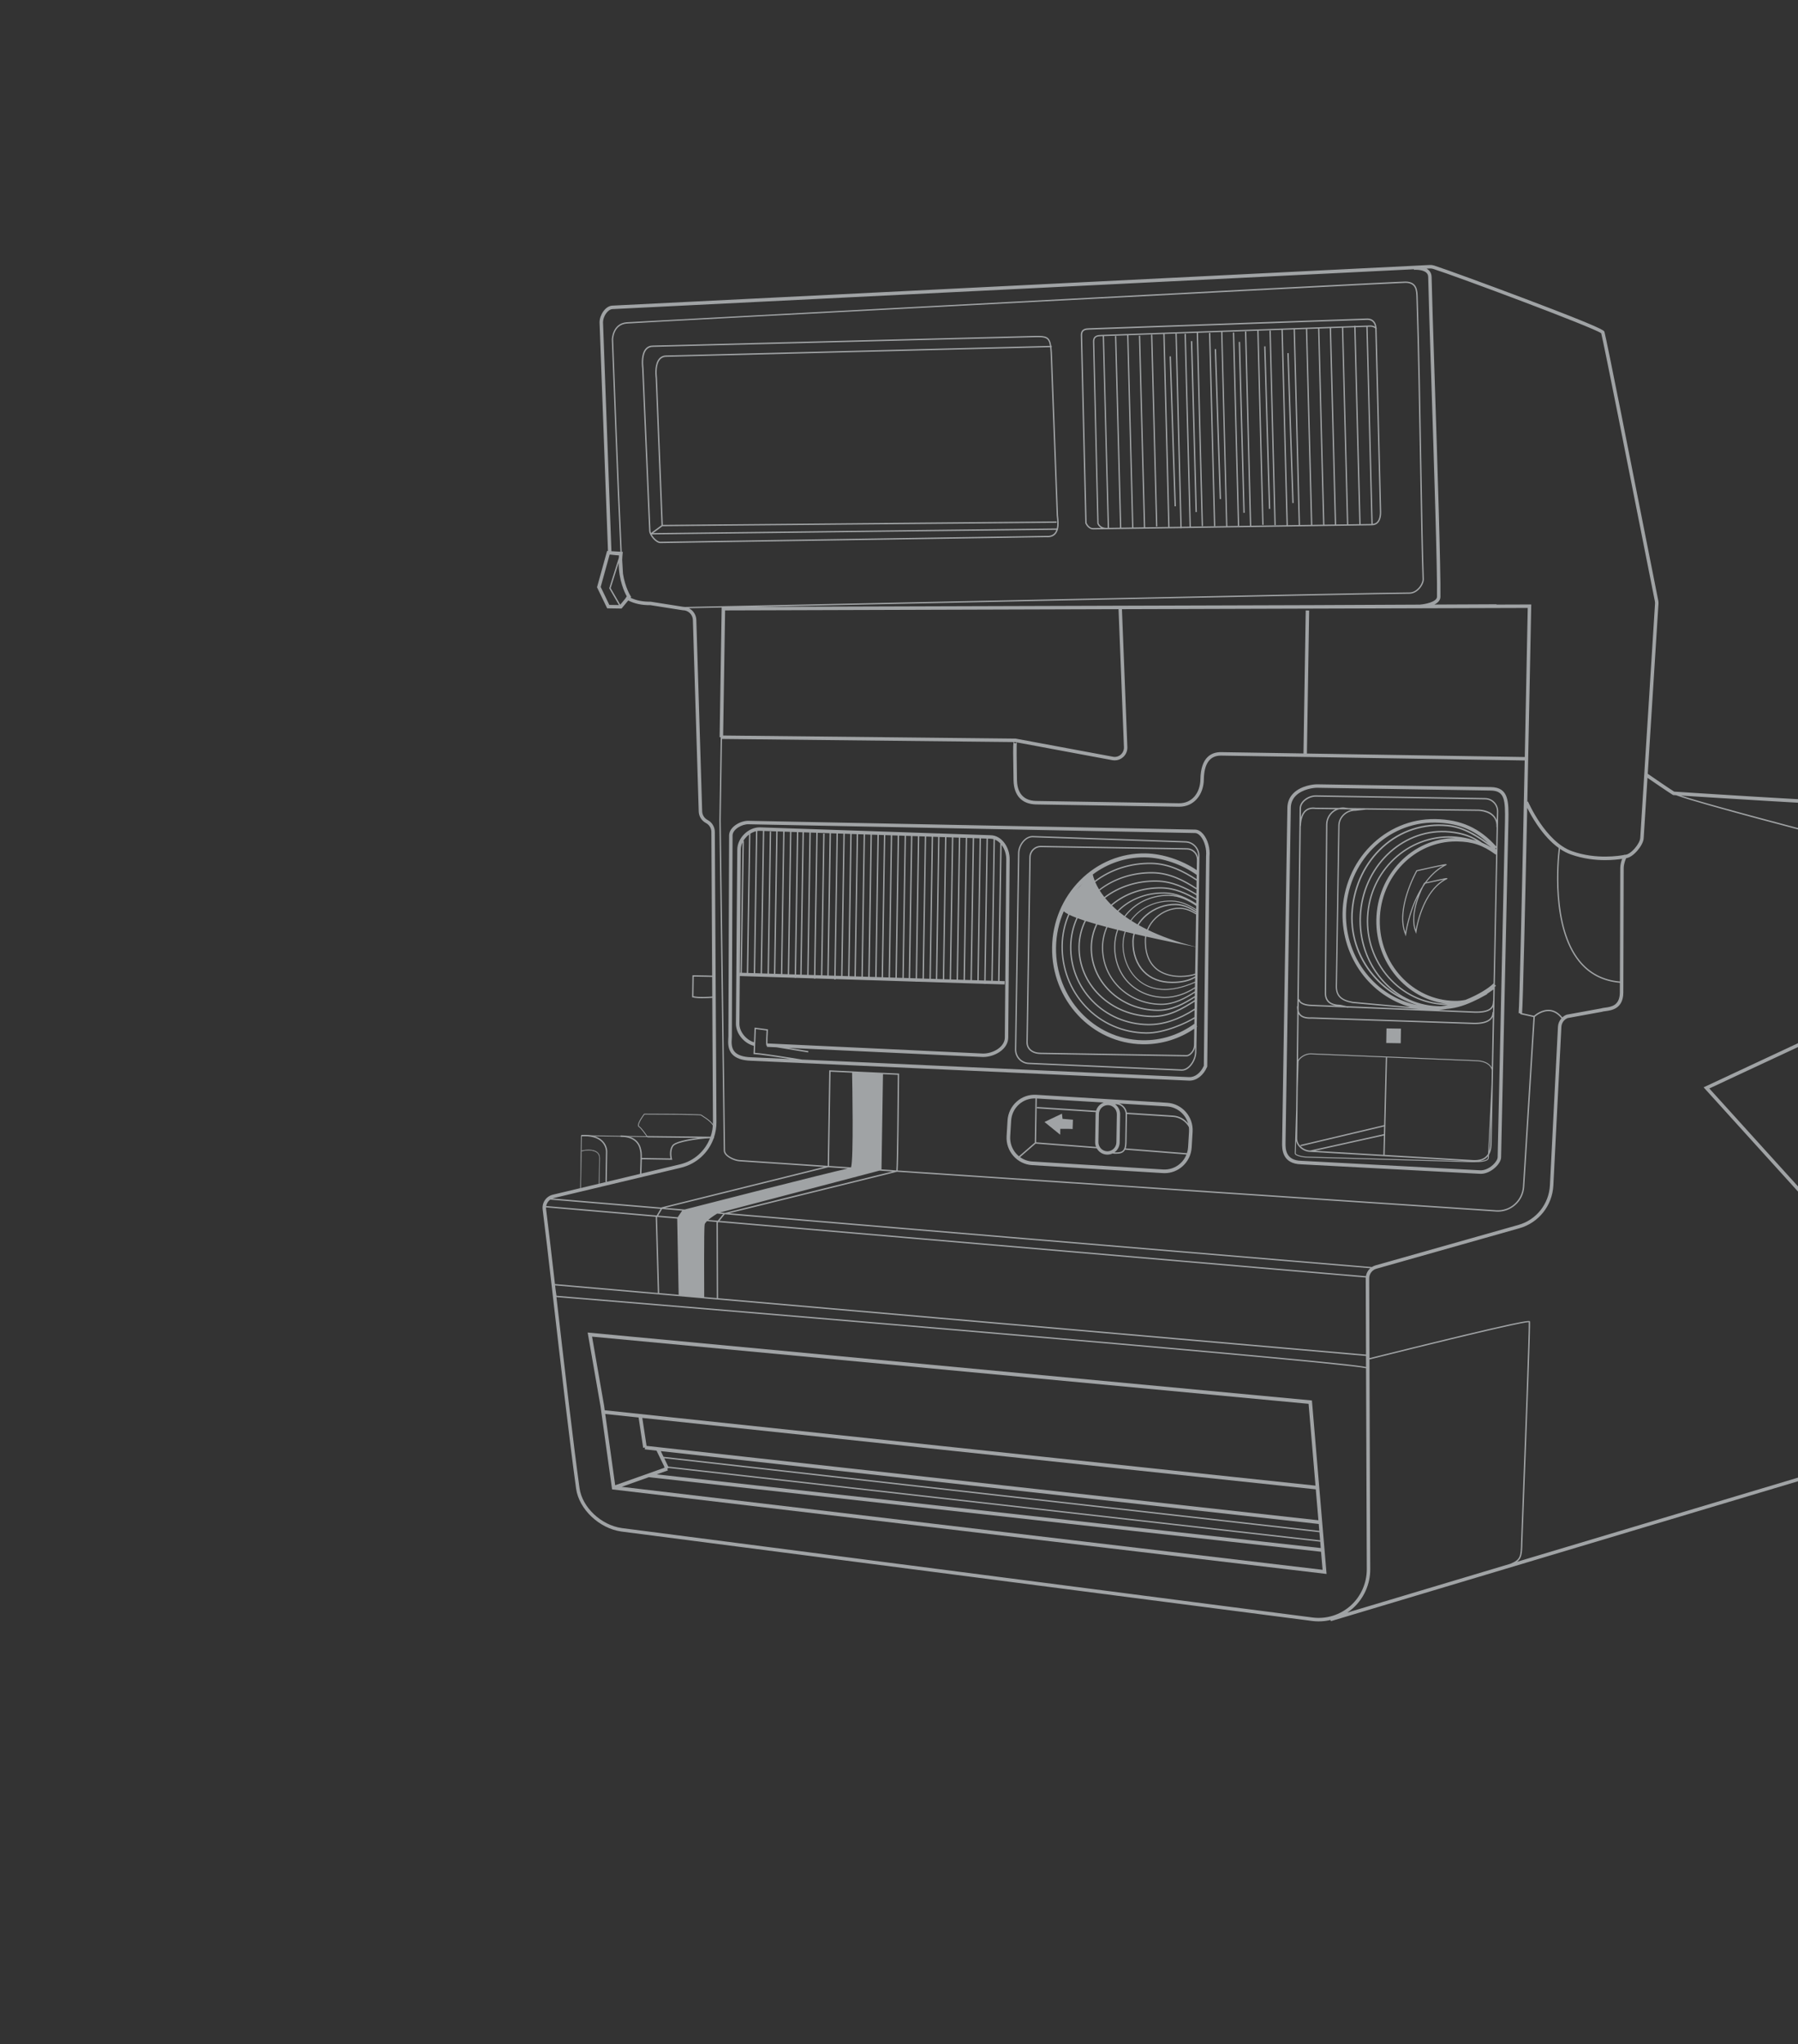 <svg width="285" height="324" viewBox="0 0 285 324" fill="none" xmlns="http://www.w3.org/2000/svg">
<rect x="0" y="0" width="285" height="324" fill="#333333" stroke="none"/>
<g clip-path="url(#clip0_5737_13060)">
<g opacity="0.6" clip-path="url(#clip1_5737_13060)">
<path d="M94.909 187.85L94.977 183.569C94.985 183.11 94.789 182.775 94.394 182.578C93.613 182.182 92.362 182.431 92.187 182.519L92.091 188.521L94.909 187.85ZM94.972 187.9L92.028 188.603L92.124 182.491V182.489C92.166 182.362 95.068 181.784 95.037 183.569C95.022 184.638 94.972 187.9 94.972 187.9Z" fill="#E9EEF1"/>
<path d="M92.029 188.603L94.973 187.901C94.973 187.901 95.023 184.638 95.04 183.571C95.068 181.784 92.167 182.365 92.127 182.492V182.494L92.029 188.603ZM92.061 182.492V182.489L92.102 180.005C92.102 179.97 92.129 179.942 92.162 179.942H92.164L102.473 180.106C102.259 179.792 101.591 178.829 101.242 178.621C101.179 178.586 101.144 178.527 101.126 178.449C101.031 177.96 101.968 176.702 102.076 176.56C102.086 176.545 102.106 176.535 102.124 176.535C102.134 176.535 102.704 176.538 103.55 176.54C104.394 176.54 105.515 176.548 106.63 176.555C111.189 176.596 111.204 176.654 111.221 176.728C111.236 176.743 111.375 176.834 111.51 176.92C112.103 177.301 113.331 178.094 113.266 178.981C113.263 179.017 113.236 179.047 113.198 179.042C113.165 179.039 113.138 179.009 113.14 178.973C113.198 178.16 112.013 177.397 111.442 177.027C111.234 176.895 111.148 176.837 111.113 176.794C110.747 176.705 105.597 176.667 102.154 176.662C101.86 177.055 101.177 178.066 101.247 178.423C101.257 178.464 101.275 178.492 101.3 178.507C101.742 178.773 102.601 180.076 102.639 180.134C102.651 180.155 102.654 180.18 102.644 180.2C102.631 180.221 102.611 180.233 102.588 180.233C102.588 180.233 102.588 180.233 102.586 180.233L92.222 180.066L92.184 182.383C92.438 182.286 93.008 182.225 93.353 182.233C94.49 182.251 95.111 182.725 95.098 183.566L95.03 187.895C95.03 187.923 95.01 187.949 94.983 187.956L92.039 188.658C92.034 188.658 92.029 188.661 92.024 188.661C92.009 188.661 91.996 188.656 91.984 188.646C91.969 188.636 91.961 188.615 91.961 188.598L92.056 182.489L92.061 182.492Z" fill="#E9EEF1"/>
<path d="M297.711 127.357C287.473 126.909 266.715 125.565 265.372 125.477C264.585 124.99 261.812 123.084 261.184 122.65L262.887 95.639C262.89 95.484 262.875 95.327 262.845 95.172C262.664 94.282 261.946 90.653 261.039 86.06C258.663 74.041 254.689 53.926 254.32 52.608C254.257 52.387 254.164 52.053 241.846 47.394C235.881 45.138 228.971 42.614 227.348 42.099C227.107 42.023 226.858 41.99 226.605 42.003L97.062 48.443C95.952 48.499 95.045 49.926 95.035 51.084L96.369 87.338L96.228 87.33L94.633 93.084L96.243 96.427L98.521 96.462L99.581 95.18C100.563 95.687 101.739 95.94 103.093 95.922L108.209 96.728H108.232C109.093 96.723 109.802 97.41 109.827 98.272L110.754 128.62C110.776 129.398 111.218 130.102 111.902 130.46C112.424 130.733 112.753 131.271 112.756 131.866L112.884 154.648C112.474 154.625 111.628 154.61 109.862 154.582L109.757 154.58L109.701 158.07L109.782 158.09C110.186 158.199 110.771 158.232 111.339 158.232C111.974 158.232 112.59 158.191 112.901 158.166L113.012 177.868C113.017 178.674 112.884 179.452 112.633 180.177L102.593 180.066L102.59 180.281L110.656 180.37C108.915 180.585 106.966 180.981 106.564 181.543C106.054 182.261 106.202 183.252 106.283 183.617L101.741 183.543C101.744 183.127 101.736 182.785 101.711 182.628L101.699 182.552C101.601 181.918 101.307 179.995 98.363 179.974L98.361 180.19C101.121 180.21 101.385 181.936 101.485 182.585L101.498 182.664C101.571 183.117 101.483 185.315 101.45 186.07L96.183 187.327L96.258 182.562C96.261 182.524 96.291 181.594 95.525 180.834C94.816 180.129 93.681 179.815 92.154 179.901L92.166 180.116C93.631 180.035 94.711 180.327 95.374 180.986C96.072 181.678 96.047 182.547 96.047 182.56L95.972 187.34L96.128 187.343L87.635 189.365C86.57 189.619 85.874 190.635 86.018 191.73C86.337 194.181 86.947 199.471 87.65 205.595C88.843 215.959 90.33 228.858 91.32 235.973C91.775 239.225 94.987 242.269 98.486 242.758L207.985 256.934C208.332 256.977 208.676 257 209.02 257C209.658 257 210.291 256.924 210.906 256.777L210.961 256.965C210.961 256.965 269.315 239.491 286.456 234.353C289.389 233.473 291.419 230.807 291.504 227.72L292.378 196.315L292.381 196.204L270.943 172.53L285.629 165.669L296.493 165.694C296.498 165.694 296.505 165.694 296.51 165.694C300.926 165.694 304.571 162.075 304.641 157.619L304.995 135.164C305.065 130.967 301.863 127.54 297.711 127.357ZM226.63 42.555C226.818 42.545 227.002 42.57 227.18 42.626C230.845 43.79 252.551 51.888 253.805 52.821C254.257 54.592 258.155 74.317 260.499 86.169C261.443 90.944 262.124 94.394 262.307 95.286C262.33 95.4 262.342 95.517 262.34 95.621L259.994 132.802C259.986 133.217 259.632 133.897 259.107 134.492C258.577 135.096 257.995 135.483 257.615 135.483C257.613 135.483 257.61 135.483 257.608 135.483L257.452 135.481L257.432 135.514C256.751 135.648 253.029 136.284 249.173 134.918C244.966 133.428 242.231 127.106 242.203 127.04L242.095 127.086C242.369 113.911 242.622 100.822 242.713 96.092L242.718 95.811L237.217 95.829V95.781L227.366 95.826C227.896 95.56 228.313 95.172 228.32 94.602C228.386 90.275 227.848 73.597 227.416 60.194C227.182 52.965 226.982 46.722 226.921 43.876C226.911 43.445 226.753 43.085 226.449 42.809C226.351 42.72 226.241 42.644 226.125 42.578L226.63 42.555ZM107.413 192.949L104.324 192.686L104.951 191.634L108.131 191.9L107.413 192.949ZM107.574 205.235L104.489 204.966L104.15 192.975L104.2 192.891L107.345 193.16L107.574 205.235ZM105.416 191.456L131.313 185.018L134.38 185.221C131.142 185.916 111.266 191.01 108.516 191.715L105.416 191.456ZM206.97 96.759L206.613 119.426L193.585 119.219C192.1 119.196 190.332 119.926 190.274 123.548C190.257 124.61 189.92 125.573 189.325 126.257C188.704 126.97 187.84 127.34 186.861 127.322L164.282 126.959C161.788 126.919 161.231 125.142 161.2 123.659C161.14 120.575 161.133 118.129 161.175 117.672L176.354 120.499C176.467 120.519 176.58 120.526 176.691 120.526C177.175 120.526 177.645 120.349 178.017 120.019C178.474 119.614 178.723 119.028 178.697 118.415L177.838 96.564L242.16 96.366C242.032 103.017 241.866 111.445 241.693 119.992L207.159 119.439L207.515 96.772L206.97 96.759ZM160.937 117.804C160.796 117.809 160.698 117.703 160.683 117.655L160.834 117.627H160.932L161.16 117.67C161.123 117.733 161.047 117.799 160.937 117.804ZM178.155 118.435C178.173 118.881 177.992 119.307 177.66 119.604C177.329 119.9 176.886 120.027 176.452 119.954L161.009 117.079L160.987 117.074L114.624 116.582L114.936 96.754L177.298 96.561L178.155 118.435ZM160.645 117.624C160.565 118.2 160.577 119.703 160.653 123.672C160.701 126.113 161.984 127.476 164.272 127.512L186.851 127.874C186.873 127.874 186.898 127.874 186.921 127.874C188.049 127.874 189.021 127.441 189.734 126.62C190.415 125.837 190.802 124.749 190.819 123.555C190.86 121.043 191.766 119.769 193.515 119.769C193.535 119.769 193.555 119.769 193.572 119.769L206.601 119.976L241.68 120.539C241.284 139.99 240.844 159.859 240.716 160.577L240.982 160.642L240.96 160.749L243.062 161.208L241.394 188.08C241.329 189.15 240.852 190.128 240.055 190.838C239.259 191.548 238.234 191.897 237.174 191.829L142.289 185.53C142.412 184.02 142.515 170.852 142.52 170.272V170.168L131.549 169.656L131.438 169.651L131.2 184.793L117.184 183.863C116.413 183.812 114.933 183.148 114.933 182.37L114.243 129.981L114.446 117.13L160.645 117.624ZM139.401 185.553L141.473 185.69L114.918 192.25L114.147 192.186L139.401 185.553ZM134.897 185.039L131.413 184.808L131.649 169.876L135.063 170.036C135.088 171.306 135.329 183.784 134.897 185.039ZM139.725 185.36L139.963 170.264L142.307 170.373C142.269 175.313 142.174 184.438 142.078 185.518L139.725 185.36ZM111.698 194.08C111.731 193.93 111.869 193.75 112.055 193.563L113.61 193.697L113.574 193.74L113.612 205.759L111.625 205.587C111.62 204.92 111.56 194.701 111.698 194.08ZM112.266 193.365C112.743 192.952 113.384 192.544 113.675 192.364L114.627 192.442L113.77 193.492L112.266 193.365ZM113.868 193.717L216.485 202.5C216.482 202.545 216.48 202.591 216.48 202.637L216.525 214.712L113.826 205.777L113.788 193.814L113.868 193.717ZM216.507 202.287L114.032 193.517L114.871 192.485L114.933 192.47L217.201 201.025C216.839 201.349 216.588 201.793 216.507 202.287ZM115.589 192.308L142.181 185.738L237.164 192.044C237.257 192.049 237.35 192.055 237.443 192.055C238.46 192.055 239.43 191.687 240.201 191.003C241.042 190.257 241.542 189.226 241.613 188.098L243.286 161.177C243.466 161.018 244.504 160.153 245.694 160.288C246.365 160.364 246.97 160.744 247.498 161.421C247.179 161.781 246.975 162.242 246.95 162.744L245.677 187.872C245.526 190.83 243.527 193.355 240.703 194.153L218.035 200.571C217.826 200.629 217.635 200.721 217.459 200.835L115.589 192.308ZM245.712 160.07C244.438 159.93 243.366 160.81 243.147 161.005L241.264 160.592C241.404 158.939 241.753 143.577 242.077 128.052C242.404 128.703 242.934 129.682 243.652 130.736C244.745 132.34 245.89 133.567 247.076 134.414C246.857 136.201 245.772 146.839 250.231 152.387C251.861 154.417 254.061 155.555 256.766 155.784L256.761 157.33C256.736 159.413 255.387 159.591 254.405 159.722C254.159 159.755 253.943 159.783 253.777 159.842L248.359 160.83L248.312 160.843C248.06 160.939 247.839 161.086 247.646 161.261C247.086 160.554 246.438 160.151 245.712 160.07ZM250.396 152.255C246.076 146.877 247.031 136.616 247.274 134.556C247.839 134.938 248.415 135.233 248.995 135.438C250.982 136.142 252.908 136.338 254.44 136.338C255.626 136.338 256.573 136.221 257.128 136.13C256.987 136.485 256.839 136.997 256.824 137.58L256.769 155.571C254.129 155.345 251.986 154.232 250.396 152.255ZM95.582 51.077C95.59 50.192 96.303 49.034 97.09 48.996L224.118 42.679L224.126 42.768C224.138 42.766 225.472 42.664 226.087 43.222C226.278 43.394 226.374 43.615 226.379 43.891C226.439 46.737 226.64 52.983 226.874 60.214C227.306 73.61 227.843 90.283 227.778 94.594C227.765 95.448 225.683 95.803 225.153 95.819V95.836L208.04 95.917L119.678 96.189C148.493 95.585 219.233 94.115 223.277 94.115C223.319 94.115 223.355 94.115 223.382 94.115C223.937 94.12 224.492 93.867 224.944 93.398C225.404 92.921 225.713 92.265 225.695 91.801C225.552 88.027 225.442 81.523 225.311 73.99C225.16 65.243 224.99 55.327 224.726 47.181V47.145C224.691 46.035 224.646 44.654 222.802 44.623C222.799 44.623 222.794 44.623 222.789 44.623C220.619 44.623 100.149 51.006 99.315 51.077C97.042 51.269 96.977 53.784 96.977 53.814C97.022 55 97.876 77.947 98.341 87.452L96.916 87.371L95.582 51.077ZM96.587 95.882L95.216 93.03L96.635 87.905L96.788 87.915C97.449 87.994 97.858 88.027 98.114 88.035C98.102 88.166 98.097 88.296 98.089 88.425L96.565 93.246L98.107 95.905L96.587 95.882ZM99.114 94.886L98.32 95.846L96.798 93.221L98.067 89.208C98.077 91.986 98.993 93.89 99.348 94.521L99.114 94.886ZM108.252 96.178L103.156 95.375L103.133 95.373H103.11C101.882 95.388 100.827 95.175 99.943 94.744L100.051 94.615L99.938 94.442C99.925 94.424 99.089 93.117 98.752 90.939C98.717 90.473 98.672 89.723 98.622 88.752C98.632 88.433 98.654 88.106 98.692 87.766L98.725 87.477L98.556 87.467C98.084 77.812 97.2 54.101 97.19 53.814C97.193 53.718 97.255 51.47 99.333 51.292C101.674 51.094 221.345 44.839 222.792 44.839C222.794 44.839 222.797 44.839 222.797 44.839C224.437 44.864 224.475 46.028 224.51 47.153V47.189C224.774 55.335 224.944 65.248 225.095 73.995C225.226 81.528 225.336 88.035 225.479 91.811C225.492 92.159 225.261 92.764 224.791 93.251C224.502 93.55 224.03 93.902 223.405 93.902C223.397 93.902 223.392 93.902 223.385 93.902C220.252 93.862 119.51 95.978 108.571 96.209C108.465 96.191 108.36 96.178 108.252 96.178ZM109.917 157.903L109.965 154.798C110.97 154.815 112.326 154.838 112.884 154.856L112.901 157.951C112.351 157.994 110.761 158.098 109.917 157.903ZM101.739 183.759L106.562 183.835L106.521 183.695C106.519 183.683 106.175 182.458 106.737 181.667C107.212 180.998 110.653 180.504 112.54 180.413C111.748 182.448 110.023 184.025 107.8 184.554L101.669 186.017C101.691 185.523 101.729 184.552 101.739 183.759ZM87.763 189.903L107.928 185.092C110.41 184.499 112.326 182.702 113.137 180.398C113.152 180.398 113.17 180.398 113.185 180.398L113.188 180.243C113.434 179.493 113.567 178.692 113.562 177.863L113.306 131.861C113.301 131.06 112.861 130.336 112.155 129.968C111.645 129.704 111.319 129.18 111.301 128.602L110.374 98.254C110.349 97.446 109.872 96.749 109.196 96.407C110.359 96.381 112.125 96.346 114.391 96.298L114.067 116.851L114.235 116.854L114.029 129.983L114.72 182.372C114.72 183.28 116.31 184.02 117.169 184.078L130.609 184.97L104.899 191.363L104.856 191.373L104.836 191.406L87.57 189.961C87.633 189.941 87.695 189.918 87.763 189.903ZM87.216 190.151L104.713 191.613L104.085 192.665L86.573 191.165C86.648 190.754 86.879 190.389 87.216 190.151ZM86.56 191.659C86.548 191.565 86.545 191.472 86.548 191.38L103.959 192.871L103.932 192.919L104.273 204.948L87.964 203.529C87.359 198.267 86.847 193.841 86.56 191.659ZM87.989 203.747L216.522 214.93L216.53 216.679C215.535 216.458 211.67 215.999 196.689 214.631C186.019 213.655 171.142 212.355 152.464 210.763C121.469 208.122 90.072 205.539 88.213 205.387L88.057 204.337C88.035 204.14 88.012 203.942 87.989 203.747ZM208.055 256.384L98.561 242.21C95.291 241.754 92.287 238.92 91.865 235.897C90.875 228.805 89.396 215.951 88.203 205.602C92.064 205.919 211.265 215.726 216.53 216.874L216.648 248.722C216.656 250.937 215.716 253.051 214.073 254.519C212.428 255.986 210.235 256.668 208.055 256.384ZM213.569 255.606C213.87 255.403 214.161 255.178 214.435 254.932C216.198 253.358 217.206 251.094 217.196 248.719L217.073 215.487C217.258 215.442 217.545 215.371 217.919 215.277C237.566 210.383 241.711 209.574 242.301 209.574C242.306 209.574 242.311 209.574 242.316 209.574C242.376 210.885 241.61 230.969 241.279 239.648C241.171 242.502 241.098 244.39 241.095 244.535C241.06 246.745 240.977 247.209 239.425 247.863C228.155 251.239 218.203 254.217 213.569 255.606ZM304.098 157.606C304.033 161.763 300.632 165.139 296.515 165.139C296.51 165.139 296.505 165.139 296.498 165.139L286.978 165.119L290.55 163.37L290.51 163.286L290.68 163.296L292.25 133.349L292.037 133.339L290.469 163.208L290.314 162.873L270.036 172.348L291.831 196.414L290.959 227.707C290.879 230.556 289.008 233.015 286.3 233.826C277.446 236.48 257.588 242.426 240.462 247.556C241.186 247.016 241.286 246.291 241.314 244.54C241.316 244.398 241.387 242.512 241.497 239.658C242.087 224.164 242.62 209.779 242.522 209.463C242.459 209.267 242.366 208.971 217.874 215.072C217.532 215.158 217.263 215.224 217.078 215.269L217.03 202.639C217.027 201.927 217.502 201.293 218.18 201.101L240.849 194.683C243.901 193.819 246.061 191.094 246.222 187.898L247.495 162.769C247.525 162.148 247.915 161.603 248.485 161.372L253.9 160.384L253.948 160.371C254.056 160.328 254.262 160.303 254.478 160.275C255.458 160.146 257.279 159.905 257.311 157.34L257.372 137.59C257.389 136.878 257.65 136.274 257.773 136.026C258.507 135.93 259.228 135.192 259.519 134.857C260.006 134.3 260.531 133.471 260.541 132.822L261.142 123.294C262.101 123.953 264.498 125.596 265.146 125.986L265.203 126.022L265.269 126.027C265.286 126.027 265.429 126.037 265.686 126.055C269.099 127.362 289.359 132.622 291.828 133.261L291.861 133.268L301.335 129.474L301.258 129.274L291.846 133.043C282.939 130.736 270.199 127.34 266.439 126.103C271.104 126.402 288.565 127.512 297.688 127.912C301.541 128.082 304.513 131.263 304.45 135.156L304.098 157.606Z" fill="#E9EEF1"/>
<path d="M119.015 168.135L188.453 171.286C188.486 171.288 188.521 171.288 188.554 171.288C189.687 171.288 190.769 170.444 191.337 169.111L191.359 169.06L191.714 135.767C191.847 134.49 191.445 133.058 190.711 132.199C190.34 131.76 189.913 131.519 189.476 131.499L118.696 130.105C118.071 130.077 117.32 130.298 116.704 130.695C116.001 131.152 115.596 131.747 115.569 132.384L115.456 164.295C115.453 164.368 115.448 164.447 115.443 164.528C115.401 165.235 115.338 166.305 116.056 167.098C116.644 167.745 117.613 168.084 119.015 168.135ZM115.993 164.559C115.998 164.475 116.003 164.394 116.006 164.305L116.119 132.394C116.139 131.958 116.46 131.509 117.001 131.157C117.518 130.822 118.156 130.627 118.681 130.652L189.46 132.046C189.81 132.062 190.109 132.33 190.299 132.553C190.932 133.296 191.289 134.599 191.171 135.717L190.817 168.938C190.317 170.069 189.403 170.776 188.481 170.73L127.153 167.95C125.078 167.613 120.957 166.961 119.655 166.878L119.806 163.119L121.502 163.342C121.379 165.6 121.456 165.692 121.492 165.73L121.527 165.762L121.567 165.768H121.569L121.562 165.935L123.082 166.006C124.538 166.242 126.714 166.594 128.1 166.819L128.133 166.607C127.653 166.528 126.319 166.31 124.978 166.095L155.793 167.542C155.813 167.542 155.835 167.542 155.855 167.542C156.734 167.542 157.696 167.245 158.44 166.743C159.314 166.153 159.804 165.349 159.816 164.48L160.042 136.226C160.058 135.319 159.766 134.383 159.244 133.658C158.664 132.852 157.87 132.401 157.011 132.389L148.925 132.112V132.102L148.712 132.1V132.107L120.457 131.139C120.442 131.139 120.427 131.139 120.412 131.139C119.558 131.139 118.676 131.522 117.988 132.193C117.287 132.878 116.88 133.773 116.865 134.652L116.651 162.239C116.626 163.78 117.897 165.365 119.485 165.773L119.432 167.083L119.537 167.088C120.396 167.126 123.061 167.524 125.234 167.864L119.035 167.582C117.802 167.539 116.935 167.25 116.46 166.726C115.9 166.102 115.953 165.245 115.993 164.559ZM117.814 133.301C117.963 133.048 118.151 132.807 118.372 132.589C118.485 132.477 118.606 132.378 118.729 132.287L118.382 154.215L117.586 154.189L117.915 133.304L117.814 133.301ZM157.136 155.451L156.232 155.424L156.586 132.931L156.998 132.946C157.166 132.949 157.33 132.974 157.49 133.017L157.136 155.451ZM157.701 133.088C158.01 133.212 158.297 133.413 158.55 133.686L158.206 155.487L157.347 155.459L157.701 133.088ZM156.019 155.416L155.132 155.388L155.486 132.893L156.373 132.923L156.019 155.416ZM154.921 155.381L154.047 155.353L154.401 132.855L155.275 132.885L154.921 155.381ZM153.833 155.345L152.947 155.317L153.301 132.817L154.188 132.847L153.833 155.345ZM152.733 155.312L151.847 155.284L152.201 132.781L153.087 132.812L152.733 155.312ZM151.636 155.277L150.749 155.249L151.103 132.743L151.99 132.774L151.636 155.277ZM150.535 155.241L149.661 155.213L150.015 132.705L150.89 132.736L150.535 155.241ZM149.448 155.206L148.561 155.178L148.915 132.667L149.802 132.698L149.448 155.206ZM148.35 155.17L147.546 155.145L147.901 132.632L148.704 132.66L148.35 155.17ZM147.333 155.14L146.446 155.112L146.8 132.596L147.687 132.627L147.333 155.14ZM146.233 155.104L145.359 155.076L145.713 132.558L146.587 132.589L146.233 155.104ZM145.148 155.069L144.261 155.041L144.615 132.52L145.502 132.551L145.148 155.069ZM144.047 155.033L143.251 155.008L143.605 132.485L144.402 132.513L144.047 155.033ZM143.04 155.003L142.154 154.975L142.508 132.449L143.394 132.48L143.04 155.003ZM141.94 154.967L141.066 154.939L141.42 132.411L142.294 132.442L141.94 154.967ZM140.852 154.932L139.966 154.904L140.32 132.373L141.207 132.404L140.852 154.932ZM139.755 154.896L138.946 154.871L139.3 132.338L140.109 132.366L139.755 154.896ZM138.732 154.863L137.846 154.836L138.2 132.3L139.087 132.33L138.732 154.863ZM137.632 154.83L136.758 154.803L137.112 132.264L137.986 132.295L137.632 154.83ZM136.545 154.795L135.658 154.767L136.012 132.226L136.899 132.257L136.545 154.795ZM135.447 154.76L134.643 154.734L134.997 132.191L135.801 132.219L135.447 154.76ZM134.784 132.183L134.43 154.727L133.543 154.699L133.897 132.153L134.832 132.186L134.784 132.183ZM133.33 154.691L132.456 154.663L132.81 132.115L133.684 132.145L133.33 154.691ZM132.245 154.658L131.358 154.63L131.712 132.079L132.599 132.11L132.245 154.658ZM131.144 154.623L130.348 154.597L130.702 132.13L130.489 132.128L130.135 154.59L129.248 154.562L129.602 132.006L131.496 132.072L131.144 154.623ZM129.037 154.554L128.163 154.526L128.517 131.968L129.391 131.998L129.037 154.554ZM128.306 131.963L127.952 154.521L127.065 154.493L127.419 131.932L128.429 131.968L128.306 131.963ZM126.852 154.486L126.184 154.466L126.538 131.902L127.206 131.925L126.852 154.486ZM125.97 154.458L125.083 154.43L125.438 131.864L126.324 131.894L125.97 154.458ZM124.87 154.422L123.996 154.395L124.353 131.826L125.227 131.856L124.87 154.422ZM123.785 154.387L122.898 154.359L123.255 131.788L124.142 131.818L123.785 154.387ZM122.685 154.351L121.881 154.326L122.235 131.806L122.022 131.803L121.667 154.321L120.781 154.293L121.137 131.717L123.039 131.783L122.685 154.351ZM120.57 154.286L119.696 154.258L120.05 131.722C120.183 131.702 120.314 131.689 120.444 131.694L120.924 131.709L120.57 154.286ZM119.482 154.25L118.596 154.222L118.942 132.14C119.226 131.963 119.53 131.831 119.834 131.76L119.482 154.25ZM117.375 154.184L117.279 154.182L117.262 154.709L125.963 154.985V155.013L126.176 155.016V154.993L129.029 155.084V155.127L129.243 155.13V155.089L132.237 155.185V155.256L132.451 155.259V155.19L138.725 155.391H138.743L145.14 155.596V155.606L145.354 155.609V155.604L156.014 155.943V155.956L156.227 155.958V155.948L159.236 156.045L159.254 155.517L158.427 155.492L158.766 133.935C158.779 133.953 158.794 133.968 158.807 133.985C159.259 134.617 159.512 135.43 159.5 136.224L159.274 164.477C159.264 165.159 158.859 165.803 158.141 166.29C157.47 166.743 156.594 167.007 155.815 166.994L121.65 165.39C121.642 164.974 121.675 164.074 121.723 163.258L121.728 163.159L119.605 162.878L119.512 165.205C118.231 164.817 117.184 163.494 117.204 162.249L117.417 134.662C117.423 134.279 117.523 133.889 117.701 133.522L117.375 154.184Z" fill="#E9EEF1"/>
<path d="M206.292 184.555L234.547 186.053C234.605 186.058 234.663 186.06 234.72 186.06C235.476 186.06 236.323 185.693 237.016 185.051C237.586 184.527 237.93 183.924 237.938 183.442L239.098 130.212C239.149 127.071 239.184 124.803 236.313 124.757L208.789 124.318C208.158 124.313 206.217 124.544 205.026 125.725C204.388 126.359 204.061 127.157 204.059 128.098L203.225 181.123V181.13C203.21 182.05 203.177 184.504 206.292 184.555ZM203.77 181.135V181.13L204.604 128.1C204.606 127.309 204.878 126.643 205.408 126.118C206.443 125.092 208.181 124.868 208.751 124.868C208.761 124.868 208.771 124.868 208.779 124.868L236.303 125.307C238.533 125.342 238.604 126.833 238.551 130.199L237.39 183.429C237.385 183.754 237.094 184.23 236.647 184.641C236.009 185.229 235.24 185.548 234.58 185.498L206.307 183.997C203.732 183.962 203.758 182.053 203.77 181.135Z" fill="#E9EEF1"/>
<path d="M185.008 174.798L164.258 173.534C163.115 173.463 162.008 173.848 161.146 174.619C160.287 175.387 159.775 176.449 159.704 177.604L159.556 180.086C159.486 181.242 159.868 182.357 160.631 183.226C161.392 184.093 162.445 184.61 163.59 184.681L184.34 185.946C184.428 185.951 184.516 185.954 184.604 185.954C185.654 185.954 186.656 185.571 187.449 184.861C188.308 184.093 188.821 183.031 188.891 181.875L189.039 179.394C189.185 177.004 187.377 174.943 185.008 174.798ZM176.875 175.037C177.294 175.044 177.686 175.217 177.98 175.521C178.274 175.825 178.432 176.228 178.425 176.651L178.354 181.097C178.332 182.575 177.709 182.679 176.754 182.661C176.722 182.661 176.689 182.653 176.656 182.651C176.737 182.593 176.815 182.532 176.887 182.461C177.262 182.096 177.473 181.607 177.48 181.084L177.551 176.639C177.558 176.117 177.365 175.622 177 175.245C176.928 175.169 176.85 175.103 176.769 175.042C176.805 175.039 176.84 175.037 176.875 175.037ZM176.493 174.857C176.491 174.857 176.488 174.859 176.486 174.859C176.483 174.859 176.48 174.857 176.48 174.857H176.493ZM175.629 175.174C176.006 175.179 176.36 175.336 176.626 175.612C176.892 175.888 177.033 176.251 177.028 176.631L176.958 181.077C176.953 181.457 176.797 181.814 176.523 182.083C176.249 182.349 175.893 182.489 175.513 182.489C174.73 182.476 174.102 181.822 174.114 181.031L174.185 176.585C174.197 175.802 174.833 175.174 175.604 175.174C175.614 175.174 175.621 175.174 175.629 175.174ZM164.344 174.117L174.948 174.763C174.692 174.857 174.459 175.001 174.255 175.199C174.009 175.44 173.833 175.736 173.74 176.061L164.371 175.458L164.356 175.683L173.69 176.284C173.675 176.38 173.662 176.476 173.662 176.578L173.592 181.024C173.587 181.292 173.637 181.553 173.738 181.797L164.236 181.062L164.344 174.117ZM161.061 182.844C160.4 182.091 160.068 181.125 160.129 180.121L160.277 177.64C160.337 176.636 160.782 175.716 161.525 175.049C162.246 174.403 163.168 174.076 164.13 174.109L164.02 181.11L161.518 183.279C161.357 183.148 161.201 183.006 161.061 182.844ZM187.073 184.43C186.327 185.097 185.367 185.426 184.375 185.371L163.625 184.106C162.919 184.063 162.256 183.819 161.691 183.416L164.16 181.275L173.846 182.022C173.926 182.164 174.024 182.299 174.14 182.42C174.501 182.798 174.986 183.011 175.503 183.018C175.513 183.018 175.524 183.018 175.534 183.018C175.822 183.018 176.104 182.952 176.357 182.831C176.483 182.861 176.614 182.879 176.747 182.882C176.792 182.882 176.837 182.882 176.88 182.882C177.505 182.882 178.048 182.795 178.337 182.238L188.06 183.001C187.854 183.541 187.52 184.032 187.073 184.43ZM188.472 179.358L188.324 181.84C188.303 182.167 188.241 182.484 188.14 182.788L178.432 182.025C178.515 181.787 178.563 181.485 178.57 181.1L178.641 176.654C178.641 176.631 178.638 176.606 178.638 176.583L185.925 177.044C187.007 177.11 187.949 177.736 188.449 178.666C188.474 178.892 188.484 179.123 188.472 179.358ZM185.935 176.821L178.616 176.357C178.515 175.683 178.043 175.125 177.412 174.913L184.973 175.374C186.583 175.473 187.892 176.596 188.321 178.073C187.751 177.348 186.894 176.879 185.935 176.821Z" fill="#E9EEF1"/>
<path d="M93.151 211.217L95.186 222.899L97.019 236.077L209.924 249.442L210.273 249.483L207.952 221.984L93.151 211.217ZM95.937 224.126L101.222 224.686L101.95 229.487L102.234 229.444L102.204 229.732L104.065 229.938L105.293 232.465L105.278 232.604L105.366 232.614L105.374 232.63L97.512 235.423L95.937 224.126ZM209.643 248.824L98.542 235.671L102.867 234.135L102.864 234.148L209.399 245.964L209.643 248.824ZM209.352 245.376L104.093 233.699L105.869 233.068L105.773 232.794L105.997 232.685L209.269 244.368L209.352 245.376ZM209.249 244.15L105.929 232.462L105.288 231.142L209.141 242.87L209.249 244.15ZM209.12 242.649L105.178 230.911L104.743 230.014L209.033 241.562L209.12 242.649ZM208.98 240.974L102.485 229.18L101.812 224.749L208.565 236.072L208.98 240.974ZM95.854 223.535L95.754 222.808L93.847 211.866L207.423 222.516L208.518 235.484L95.854 223.535Z" fill="#E9EEF1"/>
<path d="M163.108 168.664L187.316 169.719H187.319C187.326 169.719 187.334 169.719 187.341 169.719C187.917 169.719 188.487 169.366 188.949 168.725C189.363 168.152 189.625 167.415 189.635 166.799L189.697 162.774C189.725 162.754 189.753 162.736 189.78 162.716L189.7 162.604L190.011 142.778L190.062 142.697C190.047 142.687 190.029 142.677 190.014 142.669L190.084 138.223L190.099 138.2C190.094 138.198 190.089 138.193 190.084 138.19L190.124 135.666C190.135 135.057 189.906 134.477 189.484 134.036C189.062 133.595 188.494 133.346 187.894 133.336L163.68 132.505C162.42 132.497 161.387 133.965 161.367 135.202L160.877 166.338C160.867 166.946 161.096 167.526 161.518 167.965C161.942 168.408 162.507 168.657 163.108 168.664ZM181.64 163.628C177.988 163.57 174.619 162.089 172.15 159.458C169.721 156.871 168.415 153.459 168.47 149.855C168.498 148.156 168.855 146.519 169.508 145.008C169.822 145.16 170.193 145.315 170.618 145.475C169.985 146.874 169.638 148.392 169.613 149.969C169.561 153.251 170.786 156.356 173.064 158.713C175.378 161.109 178.538 162.457 181.956 162.513C182.009 162.513 182.062 162.513 182.117 162.513C184.438 162.513 186.867 161.707 189.346 160.12L189.328 161.223C188.195 161.948 184.606 163.679 181.64 163.628ZM189.326 161.479L189.313 162.277C186.899 164.034 184.066 164.938 181.107 164.89C173.419 164.766 167.265 158.163 167.39 150.171C167.423 148.164 167.845 146.228 168.616 144.451C168.769 144.598 169.008 144.752 169.317 144.912C168.649 146.453 168.285 148.121 168.257 149.852C168.199 153.512 169.525 156.977 171.994 159.608C174.501 162.28 177.927 163.785 181.635 163.846C181.675 163.846 181.718 163.846 181.758 163.846C184.659 163.843 188.077 162.239 189.326 161.479ZM181.961 162.297C178.598 162.244 175.493 160.916 173.218 158.564C170.98 156.247 169.774 153.195 169.827 149.974C169.852 148.395 170.201 146.902 170.814 145.548C171.155 145.675 171.527 145.802 171.922 145.931C171.299 147.201 170.962 148.582 170.939 150.019C170.894 152.949 172.055 155.722 174.212 157.829C176.4 159.965 179.387 161.172 182.617 161.225C182.662 161.225 182.705 161.225 182.75 161.225C185.42 161.225 187.517 159.94 189.371 158.774L189.353 159.867C186.811 161.514 184.335 162.333 181.961 162.297ZM170.638 141.105C170.934 140.737 171.251 140.383 171.585 140.043C171.284 140.375 170.962 140.735 170.638 141.105ZM182.619 161.005C179.442 160.954 176.508 159.77 174.361 157.669C172.248 155.606 171.108 152.889 171.153 150.019C171.176 148.605 171.51 147.244 172.128 145.994C172.63 146.154 173.167 146.316 173.733 146.478C173.193 147.606 172.896 148.833 172.876 150.106C172.833 152.757 173.886 155.269 175.837 157.175C177.819 159.111 180.522 160.201 183.446 160.249C183.486 160.249 183.526 160.249 183.564 160.249C185.885 160.249 187.738 159.159 189.376 158.133L189.371 158.513C187.487 159.702 185.35 161.05 182.619 161.005ZM183.451 160.034C180.58 159.988 177.93 158.919 175.988 157.02C174.079 155.155 173.049 152.701 173.09 150.108C173.11 148.853 173.404 147.647 173.941 146.537C174.398 146.666 174.87 146.795 175.358 146.925C174.926 147.908 174.69 148.97 174.672 150.068C174.592 155.152 178.678 159.202 183.973 159.289C184.008 159.289 184.043 159.289 184.079 159.289C186.138 159.289 187.894 158.323 189.391 157.362L189.384 157.877C187.713 158.929 185.822 160.069 183.451 160.034ZM183.976 159.096C178.786 159.012 174.783 155.048 174.86 150.073C174.878 148.99 175.114 147.944 175.544 146.975C176.043 147.107 176.553 147.239 177.068 147.368C176.784 148.177 176.624 149.046 176.609 149.959C176.536 154.65 179.881 158.11 184.566 158.184C184.601 158.184 184.639 158.184 184.674 158.184C186.221 158.184 187.881 157.654 189.399 156.683L189.391 157.132C187.871 158.115 186.083 159.129 183.976 159.096ZM184.679 158.009C184.644 158.009 184.609 158.009 184.573 158.009C179.989 157.935 176.714 154.551 176.787 149.961C176.802 149.064 176.96 148.207 177.242 147.411C177.586 147.497 177.932 147.584 178.281 147.667C178.068 148.309 177.947 148.99 177.937 149.703C177.907 151.599 178.691 154.354 181.002 155.882C181.833 156.432 183.024 156.914 184.646 156.914C185.945 156.914 187.527 156.599 189.416 155.771L189.406 156.47C187.892 157.461 186.229 158.009 184.679 158.009ZM177.287 144.458C177.437 144.309 177.591 144.162 177.754 144.022C179.575 142.446 181.996 141.604 184.556 141.642C185.385 141.655 186.158 141.817 186.879 142.063C186.384 141.926 185.865 141.84 185.314 141.83C185.264 141.83 185.211 141.83 185.161 141.83C182.285 141.83 179.776 143.14 178.231 145.193C177.897 144.948 177.581 144.702 177.287 144.458ZM181.085 155.753C178.826 154.26 178.06 151.56 178.088 149.705C178.098 149.006 178.219 148.334 178.43 147.703C178.842 147.802 179.253 147.9 179.665 147.997C179.555 148.402 179.495 148.813 179.487 149.226C179.457 151.16 180.072 152.881 181.225 154.07C182.335 155.218 183.855 155.806 185.739 155.821C185.772 155.821 185.804 155.821 185.837 155.821C187.314 155.821 188.517 155.542 189.431 154.997L189.421 155.601C185.189 157.476 182.554 156.726 181.085 155.753ZM185.741 155.606C183.915 155.591 182.446 155.023 181.378 153.918C180.268 152.77 179.673 151.104 179.703 149.229C179.708 148.831 179.768 148.433 179.876 148.045C180.426 148.172 180.972 148.298 181.512 148.42C181.484 148.605 181.464 148.79 181.461 148.978C181.421 151.451 182.255 153.18 183.935 154.12C184.933 154.678 186.111 154.863 187.153 154.863C188.125 154.863 188.974 154.701 189.441 154.526L189.439 154.747C188.535 155.319 187.264 155.618 185.741 155.606ZM189.439 154.321C188.655 154.638 186.035 155.081 184.021 153.953C182.406 153.051 181.605 151.375 181.645 148.978C181.647 148.805 181.665 148.63 181.69 148.458C185.262 149.259 188.437 149.888 189.507 150.095L189.439 154.321ZM189.507 150.073C186.472 149.302 183.996 148.387 181.981 147.411C182.26 146.732 182.702 146.088 183.29 145.543C184.327 144.58 185.686 144.035 187.007 144.06C188.015 144.076 188.871 144.507 189.587 144.95L189.507 150.073ZM189.589 144.732C188.871 144.296 188.017 143.888 187.01 143.873C185.643 143.853 184.237 144.41 183.164 145.406C182.562 145.966 182.104 146.631 181.816 147.33C181.351 147.102 180.909 146.869 180.492 146.633C180.826 146.091 181.255 145.586 181.773 145.145C183.051 144.055 184.719 143.442 186.349 143.47C187.628 143.49 188.703 144.073 189.592 144.651L189.589 144.732ZM189.594 144.4C188.7 143.83 187.628 143.275 186.352 143.254C184.676 143.229 182.951 143.858 181.632 144.981C181.095 145.439 180.648 145.964 180.303 146.527C179.964 146.331 179.638 146.136 179.329 145.939C180.683 144.05 183.014 142.846 185.701 142.894C187.231 142.92 188.522 143.597 189.594 144.286V144.4ZM189.6 144.109C188.524 143.424 187.233 142.768 185.706 142.742C185.659 142.742 185.611 142.742 185.563 142.742C182.883 142.742 180.56 143.964 179.203 145.86C178.914 145.672 178.638 145.485 178.374 145.297C179.886 143.287 182.343 142.007 185.161 142.007C185.211 142.007 185.262 142.007 185.312 142.007C186.995 142.035 188.419 142.801 189.607 143.589L189.6 144.109ZM189.615 143.204C188.226 142.334 186.55 141.48 184.558 141.447C181.959 141.407 179.485 142.266 177.628 143.873C177.458 144.02 177.297 144.174 177.139 144.332C176.827 144.065 176.538 143.804 176.272 143.543C176.305 143.515 176.335 143.485 176.367 143.457C178.437 141.726 181.185 140.796 184.096 140.844C186.254 140.879 188.087 141.759 189.62 142.677L189.615 143.204ZM189.627 142.433C188.092 141.523 186.261 140.667 184.104 140.631C181.132 140.58 178.342 141.528 176.234 143.292C176.197 143.325 176.159 143.358 176.121 143.391C175.765 143.034 175.451 142.682 175.174 142.344C177.415 140.628 180.301 139.713 183.335 139.764C185.812 139.805 187.902 140.852 189.632 141.906L189.627 142.433ZM189.64 141.66C187.907 140.613 185.819 139.592 183.34 139.551C180.248 139.506 177.319 140.433 175.041 142.18C174.76 141.822 174.519 141.478 174.315 141.153C176.568 139.414 179.505 138.395 182.742 138.446C185.455 138.489 187.728 139.744 189.597 140.963L189.652 140.877L189.64 141.66ZM189.652 140.745C187.771 139.521 185.483 138.274 182.745 138.231C179.583 138.18 176.586 139.156 174.212 140.986C173.954 140.555 173.755 140.16 173.607 139.815C176.104 137.914 179.211 136.905 182.496 136.961C185.314 137.006 187.693 138.289 189.667 139.594L189.652 140.745ZM189.675 139.338C187.696 138.043 185.319 136.788 182.501 136.745C179.191 136.692 176.051 137.703 173.524 139.61C173.351 139.174 173.26 138.831 173.213 138.616C175.571 136.849 178.392 135.896 181.343 135.896C181.416 135.896 181.491 135.896 181.564 135.899C184.247 135.942 187.351 137.006 189.685 138.677L189.675 139.338ZM189.697 137.919C187.311 136.317 184.244 135.311 181.577 135.268C177.684 135.209 173.999 136.72 171.201 139.536C168.405 142.35 166.833 146.121 166.767 150.161C166.637 158.503 173.064 165.392 181.1 165.521C181.178 165.521 181.255 165.524 181.331 165.524C184.187 165.524 186.927 164.675 189.301 163.058L189.26 165.653C189.248 166.515 188.54 167.232 188.097 167.232C188.095 167.232 188.092 167.232 188.09 167.232L164.909 166.86C164.286 166.85 163.766 166.677 163.407 166.36C163.08 166.071 162.904 165.671 162.909 165.23L163.371 135.861C163.387 134.989 164.095 134.287 164.956 134.287C164.964 134.287 164.974 134.287 164.982 134.287L188.163 134.659C188.585 134.667 188.979 134.839 189.273 135.146C189.569 135.453 189.728 135.858 189.72 136.282L189.697 137.919ZM161.581 135.207C161.598 134.074 162.525 132.72 163.653 132.72C163.66 132.72 163.668 132.72 163.675 132.72L187.889 133.552C188.437 133.559 188.949 133.785 189.331 134.185C189.715 134.586 189.921 135.108 189.911 135.661L189.906 135.932C189.843 135.582 189.68 135.26 189.426 134.996C189.092 134.647 188.643 134.452 188.165 134.444L164.984 134.071C163.994 134.059 163.173 134.857 163.158 135.856L162.696 165.225C162.688 165.729 162.889 166.191 163.266 166.523C163.663 166.875 164.231 167.065 164.906 167.075L188.087 167.448C188.09 167.448 188.092 167.448 188.095 167.448C188.567 167.448 189.26 166.832 189.434 166.008L189.421 166.796C189.401 167.998 188.422 169.503 187.339 169.503C187.334 169.503 187.326 169.503 187.321 169.503L163.113 168.449C162.565 168.441 162.053 168.216 161.671 167.815C161.287 167.415 161.081 166.893 161.091 166.34L161.581 135.207Z" fill="#E9EEF1"/>
<path d="M168.327 176.524L165.557 177.842L168.053 179.863L168.068 178.932C168.068 178.932 169.827 178.922 170.02 178.963L170.07 177.483L168.423 177.346L168.327 176.524Z" fill="#E9EEF1"/>
<path d="M218.21 52.159C218.21 52.129 218.205 52.101 218.202 52.07L218.253 52.025C218.235 52.004 218.213 51.987 218.195 51.966C218.157 51.49 218.007 51.112 217.738 50.854C217.366 50.496 216.896 50.476 216.713 50.481L172.742 52.025L172.649 52.027C172.154 52.042 171.328 52.068 171.312 53.094L172.023 82.912L172.033 82.955C172.31 83.551 172.784 83.916 173.272 83.916C173.284 83.916 173.297 83.916 173.309 83.916L175.382 83.885C175.402 83.885 175.419 83.888 175.442 83.888C175.485 83.888 175.53 83.883 175.575 83.883L187.102 83.713V83.743L187.31 83.738V83.71L203.933 83.465V83.47L204.142 83.465V83.462L217.484 83.264C217.876 83.257 218.195 83.122 218.436 82.864C218.926 82.339 218.946 81.445 218.933 81.085L218.21 52.159ZM173.304 83.703C172.807 83.726 172.435 83.297 172.239 82.889L171.529 53.099C171.541 52.347 172.023 52.27 172.656 52.25L216.721 50.704C216.879 50.699 217.276 50.717 217.59 51.016C217.781 51.198 217.904 51.457 217.959 51.779C217.655 51.594 217.336 51.581 217.185 51.586L214.864 51.667V51.624L214.656 51.629V51.675L174.631 53.079L174.54 53.082C174.063 53.097 173.262 53.122 173.247 54.116L173.935 82.975L173.945 83.019C174.083 83.318 174.286 83.538 174.548 83.685L173.304 83.703ZM175.301 83.672C174.749 83.634 174.357 83.396 174.141 82.948L173.453 54.113C173.465 53.383 173.932 53.31 174.543 53.292L174.791 53.284L175.585 83.67L175.301 83.672ZM177.738 83.637L176.946 53.262L176.738 53.267L177.529 83.639L175.791 83.665L174.997 53.277L178.662 53.148L179.448 83.612L177.738 83.637ZM181.52 83.581L180.729 53.208L180.521 53.213L181.312 83.584L179.654 83.609L178.868 53.14L184.396 52.947L185.175 83.528L181.52 83.581ZM188.759 83.475L187.971 52.917L187.762 52.922L188.551 83.477L187.305 83.495L186.526 52.886L186.318 52.892L187.097 83.498L185.386 83.523L184.607 52.937L189.689 52.76L190.477 83.394L190.686 83.388L189.897 52.755L193.562 52.625L194.346 83.391L188.759 83.475ZM198.337 83.333L197.551 52.544L197.342 52.549L198.126 83.338L194.549 83.391L193.765 52.62L199.294 52.425L200.077 83.193L200.286 83.188L199.502 52.417L203.124 52.291L203.926 83.252L198.337 83.333ZM204.136 83.249L203.333 52.283L205.051 52.222L205.855 83.221L204.136 83.249ZM206.066 83.219L205.262 52.215L206.997 52.154L207.801 83.193L206.066 83.219ZM208.01 83.191L207.206 52.146L208.924 52.086L209.72 83.163L208.01 83.191ZM209.929 83.163L209.132 52.08L210.778 52.022L211.584 83.138L209.929 83.163ZM211.795 83.135L210.989 52.014L212.707 51.954L213.505 83.11L211.795 83.135ZM213.714 83.107L212.915 51.946L214.658 51.885L215.457 83.079L213.714 83.107ZM215.668 83.077L214.869 51.878L216.577 51.817L217.379 83.051L215.668 83.077ZM218.283 82.719C218.105 82.909 217.868 83.013 217.587 83.041L216.786 51.812L217.193 51.797C217.343 51.789 217.695 51.809 217.986 52.058C217.989 52.093 217.994 52.126 217.994 52.161L218.72 81.095C218.732 81.429 218.715 82.255 218.283 82.719Z" fill="#E9EEF1"/>
<path d="M201.426 52.389L201.218 52.395L202.004 83.25L202.212 83.244L201.426 52.389Z" fill="#E9EEF1"/>
<path d="M195.632 52.71L195.424 52.716L196.213 83.353L196.422 83.348L195.632 52.71Z" fill="#E9EEF1"/>
<path d="M191.847 52.764L191.639 52.77L192.428 83.407L192.637 83.401L191.847 52.764Z" fill="#E9EEF1"/>
<path d="M182.661 53.045L182.452 53.051L183.245 83.463L183.453 83.457L182.661 53.045Z" fill="#E9EEF1"/>
<path d="M167.736 81.946C167.724 81.839 167.714 81.751 167.711 81.69L166.782 56.903C166.759 56.128 166.726 55.517 166.666 55.033H166.706L166.701 54.815L166.633 54.817C166.397 53.319 165.802 53.213 164.119 53.238L103.522 54.769C103.03 54.759 102.638 54.924 102.342 55.253C101.633 56.042 101.691 57.568 101.787 58.401L102.897 84.184C102.94 84.899 103.954 86.088 104.66 86.088C104.673 86.088 104.685 86.088 104.698 86.088L165.787 85.155C166.435 85.205 166.935 85.053 167.274 84.696C167.465 84.496 167.59 84.245 167.673 83.976H167.714L167.711 83.839C167.874 83.162 167.786 82.392 167.736 81.946ZM103.113 84.174L102.003 58.384C101.91 57.58 101.852 56.123 102.503 55.4C102.749 55.127 103.08 54.987 103.492 54.987C103.502 54.987 103.515 54.987 103.525 54.987L164.127 53.454C165.689 53.431 166.219 53.477 166.427 54.82L105.662 56.341C105.168 56.331 104.778 56.495 104.482 56.825C103.774 57.613 103.831 59.139 103.927 59.973L104.851 83.251L103.186 84.481C103.146 84.369 103.118 84.265 103.113 84.174ZM167.118 84.544C166.824 84.851 166.38 84.982 165.8 84.937H165.794L104.688 85.87C104.256 85.9 103.613 85.284 103.299 84.714L167.445 83.976C167.372 84.194 167.269 84.389 167.118 84.544ZM167.508 83.761L103.535 84.496L104.999 83.413L167.495 82.863L167.492 82.645L105.067 83.195L104.143 59.955C104.05 59.152 103.992 57.694 104.643 56.972C104.896 56.691 105.24 56.549 105.665 56.559L166.458 55.038C166.515 55.509 166.543 56.12 166.566 56.911L167.495 81.7C167.5 81.766 167.51 81.86 167.523 81.971C167.57 82.394 167.653 83.13 167.508 83.761Z" fill="#E9EEF1"/>
<path d="M205.953 183.3C206.35 183.411 206.847 183.48 207.284 183.488L233.271 184.215C233.384 184.218 233.492 184.218 233.597 184.218C234.866 184.218 235.589 184.086 235.861 183.807C236.006 183.657 236.001 183.495 235.999 183.373C235.999 183.353 235.999 183.333 235.999 183.318L236.011 183.062C236.423 182.385 236.438 181.526 236.446 180.933L236.931 156.691C236.943 156.684 236.956 156.673 236.966 156.666L236.931 156.615L236.933 156.438C237.001 156.374 237.069 156.313 237.124 156.255L236.941 156.073L237.488 128.632C237.506 127.472 236.584 126.511 235.434 126.491L208.56 126.06C207.41 126.045 206.018 126.96 205.998 128.128L205.636 159.492L205.586 159.494C205.584 159.679 205.581 159.925 205.629 160.179L205.448 175.914L205.234 182.821C205.237 183.006 205.476 183.168 205.953 183.3ZM235.758 183.7C235.589 183.87 235.177 183.982 234.529 184.032C235.152 183.908 235.572 183.635 235.853 183.287V183.313C235.853 183.333 235.853 183.356 235.853 183.379C235.858 183.485 235.861 183.597 235.758 183.7ZM236.235 180.93C236.227 181.381 236.215 181.952 236.044 182.474L236.315 176.925L236.235 180.93ZM236.679 158.64H236.647C236.637 159.287 236.614 160.374 233.869 160.326L228.082 160.088C228.496 160.052 228.913 159.994 229.327 159.918C230.983 159.794 232.457 159.256 233.977 158.511C234.306 158.364 234.622 158.199 234.934 158.019C235.192 157.882 235.451 157.74 235.717 157.596L235.692 157.55C236.031 157.327 236.368 157.092 236.712 156.848L236.679 158.64ZM222.058 157.979C220.436 157.114 218.979 155.951 217.766 154.519C215.284 151.589 214.116 147.901 214.475 144.132C214.844 140.279 216.537 136.802 219.245 134.34C222.033 131.806 225.655 130.612 229.453 130.985C232.04 131.236 234.296 132.701 236.381 134.323C235.893 134.024 235.411 133.773 234.921 133.57C233.391 132.485 231.852 131.95 229.8 131.75C222.689 131.058 216.299 136.753 215.56 144.449C215.018 150.152 217.725 155.373 222.058 157.979ZM229.476 130.739C225.612 130.361 221.92 131.575 219.082 134.158C216.329 136.66 214.608 140.196 214.234 144.109C213.867 147.944 215.055 151.698 217.582 154.679C219.456 156.891 221.9 158.481 224.645 159.312C218.13 158.009 213.239 151.944 213.352 144.755C213.478 136.708 219.825 130.267 227.504 130.386C230.945 130.442 233.58 131.451 235.876 133.631C233.942 132.191 231.854 130.969 229.476 130.739ZM215.789 144.472C216.512 136.9 222.792 131.296 229.78 131.978C231.427 132.138 232.736 132.521 233.982 133.238C233.766 133.175 233.545 133.121 233.319 133.073C232.578 132.848 231.781 132.701 230.89 132.612C223.779 131.917 217.417 137.331 216.713 144.679C216.372 148.238 217.394 151.716 219.589 154.468C221.785 157.223 224.892 158.927 228.338 159.261C228.737 159.299 229.119 159.32 229.491 159.325C229.129 159.398 228.765 159.456 228.403 159.497C228.001 159.497 227.587 159.477 227.152 159.434C220.159 158.757 215.063 152.043 215.789 144.472ZM224.947 159.956L213.445 159.482L212.453 159.261C210.919 159.236 210.183 158.617 210.203 157.365L210.404 130.673C210.421 129.52 211.21 128.556 212.26 128.275L213.744 128.293L214.282 128.361C213.069 128.605 212.147 129.631 212.127 130.876L211.727 156.308C211.702 157.857 212.496 158.658 214.39 158.995L224.947 159.956ZM230.724 132.825C223.887 132.853 218.276 138.624 218.16 145.81C218.055 152.598 222.89 158.28 229.184 159.099C228.915 159.089 228.642 159.071 228.358 159.043C224.972 158.714 221.918 157.041 219.76 154.331C217.602 151.622 216.598 148.203 216.932 144.702C217.62 137.524 223.789 132.229 230.724 132.825ZM236.735 155.877C236.014 156.61 234.328 157.682 232.304 158.481C231.769 158.597 231.196 158.658 230.563 158.645C223.917 158.539 218.6 152.785 218.71 145.817C218.818 138.916 224.213 133.375 230.774 133.375C230.837 133.375 230.9 133.375 230.963 133.377C233.399 133.415 235.037 133.965 237.006 135.408C237.031 135.428 237.056 135.448 237.081 135.468L237.147 135.392L236.735 155.877ZM237.147 135.235C237.142 135.233 237.139 135.23 237.134 135.225L237.147 135.207V135.235ZM237.159 134.624C237.109 134.584 237.056 134.543 237.006 134.5L237.164 134.358L237.159 134.624ZM237.167 134.178C234.552 131.241 231.568 129.897 227.511 129.831C219.526 129.705 212.935 136.394 212.802 144.745C212.692 151.835 217.273 157.872 223.54 159.616L214.41 158.787C212.624 158.47 211.906 157.753 211.928 156.311L212.328 130.878C212.348 129.568 213.465 128.516 214.839 128.516C214.852 128.516 214.867 128.516 214.882 128.516L216.547 128.326L234.406 128.534C235.094 128.577 237.332 128.894 237.194 131.111L237.227 131.114L237.167 134.178ZM206.219 128.133C206.234 127.124 207.495 126.28 208.532 126.28C208.542 126.28 208.552 126.28 208.562 126.28L235.436 126.711C236.468 126.726 237.295 127.588 237.28 128.63L237.252 130.019C236.973 129.264 236.247 128.437 234.419 128.321L213.759 128.08L212.948 127.976C212.702 127.971 212.463 128.004 212.237 128.062L208.53 128.019C207.869 127.93 207.327 128.06 206.915 128.402C206.548 128.706 206.335 129.144 206.204 129.575L206.219 128.133ZM206.186 130.942L206.209 130.944L206.211 130.888C206.239 130.422 206.314 129.18 207.048 128.569C207.412 128.265 207.899 128.153 208.512 128.234L211.682 128.273C210.813 128.719 210.205 129.623 210.19 130.675L209.989 157.368C209.979 158.093 210.205 158.638 210.662 158.99C210.936 159.2 211.285 159.34 211.712 159.413L207.882 159.256C206.975 159.241 206.013 158.939 206.021 158.407L205.867 158.405L206.186 130.942ZM205.867 158.676C206.101 159.2 207.015 159.454 207.877 159.469L213.435 159.7L213.684 159.756L213.694 159.71L233.864 160.544C233.919 160.544 233.972 160.544 234.024 160.544C235.695 160.544 236.378 160.108 236.662 159.614L236.647 160.422H236.574C236.569 160.716 236.519 161.147 236.129 161.499C235.662 161.92 234.818 162.123 233.638 162.108L207.947 161.251C207.121 161.294 206.53 161.15 206.189 160.818C205.998 160.63 205.9 160.404 205.852 160.174L205.867 158.676ZM205.842 160.724C205.895 160.81 205.958 160.894 206.036 160.972C206.422 161.347 207.065 161.517 207.945 161.466L233.628 162.323C233.678 162.323 233.731 162.323 233.778 162.323C234.944 162.323 235.78 162.1 236.265 161.659C236.421 161.517 236.539 161.355 236.624 161.17L236.463 169.233C236.31 168.926 236.062 168.667 235.72 168.475C235.097 168.122 234.351 168.062 233.964 168.054L207.759 166.969C207.749 166.969 207.736 166.969 207.726 166.969C206.792 166.969 205.985 167.618 205.754 168.031L205.842 160.724ZM205.709 172.406L205.837 168.234C205.84 168.003 206.674 167.116 207.731 167.116C207.741 167.116 207.751 167.116 207.761 167.116L233.967 168.201C234.343 168.206 235.062 168.267 235.655 168.601C236.094 168.85 236.365 169.197 236.461 169.633L236.418 171.818L235.878 182.859C235.557 183.442 234.939 183.885 233.738 183.885C233.713 183.885 233.685 183.885 233.66 183.885L219.486 183.052L219.868 167.626L219.66 167.621L219.393 178.337L206.129 181.485L206.176 181.688L219.388 178.553L219.358 179.767L207.683 182.36H207.678C207.171 182.352 206.651 182.139 206.249 181.777C205.832 181.402 205.609 180.925 205.616 180.436L205.709 172.406ZM219.351 179.987L219.275 183.044L208.447 182.408L219.351 179.987ZM205.448 180.867C205.541 181.262 205.764 181.632 206.106 181.941C206.546 182.339 207.118 182.573 207.671 182.58L232.618 184.045L207.286 183.338C206.859 183.33 206.377 183.262 205.99 183.156C205.511 183.021 205.385 182.884 205.388 182.826L205.448 180.867Z" fill="#E9EEF1"/>
<path d="M226.098 139.848C226.927 138.738 227.956 137.765 229.232 137.136L229.315 137.09L229.29 137.017C229.258 136.923 229.242 136.875 224.555 137.934L224.518 137.942L224.5 137.975C224.465 138.036 221.031 144.139 222.727 148.129L222.85 148.42L222.89 148.106C222.898 148.055 223.307 145.004 224.776 142.028C224.699 142.236 224.621 142.454 224.548 142.682C224.088 144.104 223.681 146.134 224.362 147.733L224.485 148.025L224.525 147.711C224.533 147.647 225.382 141.306 229.355 139.349L229.436 139.306L229.411 139.232C229.378 139.138 229.368 139.108 226.098 139.848ZM222.77 147.766C221.446 144.01 224.367 138.571 224.631 138.097C225.985 137.79 227.866 137.374 228.733 137.207C227.565 137.876 226.618 138.834 225.847 139.906C225.821 139.911 225.799 139.917 225.774 139.922L225.736 139.929L225.718 139.962C225.716 139.967 225.6 140.17 225.432 140.515C223.624 143.351 222.943 146.727 222.77 147.766ZM224.405 147.366C223.629 145.019 224.97 141.848 225.583 140.593C225.698 140.413 225.819 140.236 225.942 140.061C226.906 139.843 228.172 139.564 228.851 139.427C225.656 141.351 224.628 146.086 224.405 147.366Z" fill="#E9EEF1"/>
<path d="M192.76 55.333L192.547 55.34L193.331 79.101L193.545 79.094L192.76 55.333Z" fill="#E9EEF1"/>
<path d="M196.566 54.193L196.353 54.199L197.083 81.289L197.296 81.283L196.566 54.193Z" fill="#E9EEF1"/>
<path d="M200.59 54.897L200.377 54.903L201.13 80.663L201.344 80.656L200.59 54.897Z" fill="#E9EEF1"/>
<path d="M204.269 55.969L204.056 55.977L204.84 79.737L205.054 79.73L204.269 55.969Z" fill="#E9EEF1"/>
<path d="M219.77 163.01L219.733 165.326L222.029 165.363L222.065 163.047L219.77 163.01Z" fill="#E9EEF1"/>
<path d="M188.986 54.069L188.772 54.075L189.503 81.165L189.716 81.159L188.986 54.069Z" fill="#E9EEF1"/>
<path d="M185.605 56.488L185.392 56.495L186.176 80.256L186.39 80.249L185.605 56.488Z" fill="#E9EEF1"/>
</g>
</g>
<defs>
<clipPath id="clip0_5737_13060">
<rect width="285" height="324" fill="white"/>
</clipPath>
<clipPath id="clip1_5737_13060">
<rect width="219" height="215" fill="white" transform="translate(86 42)"/>
</clipPath>
</defs>
</svg>
